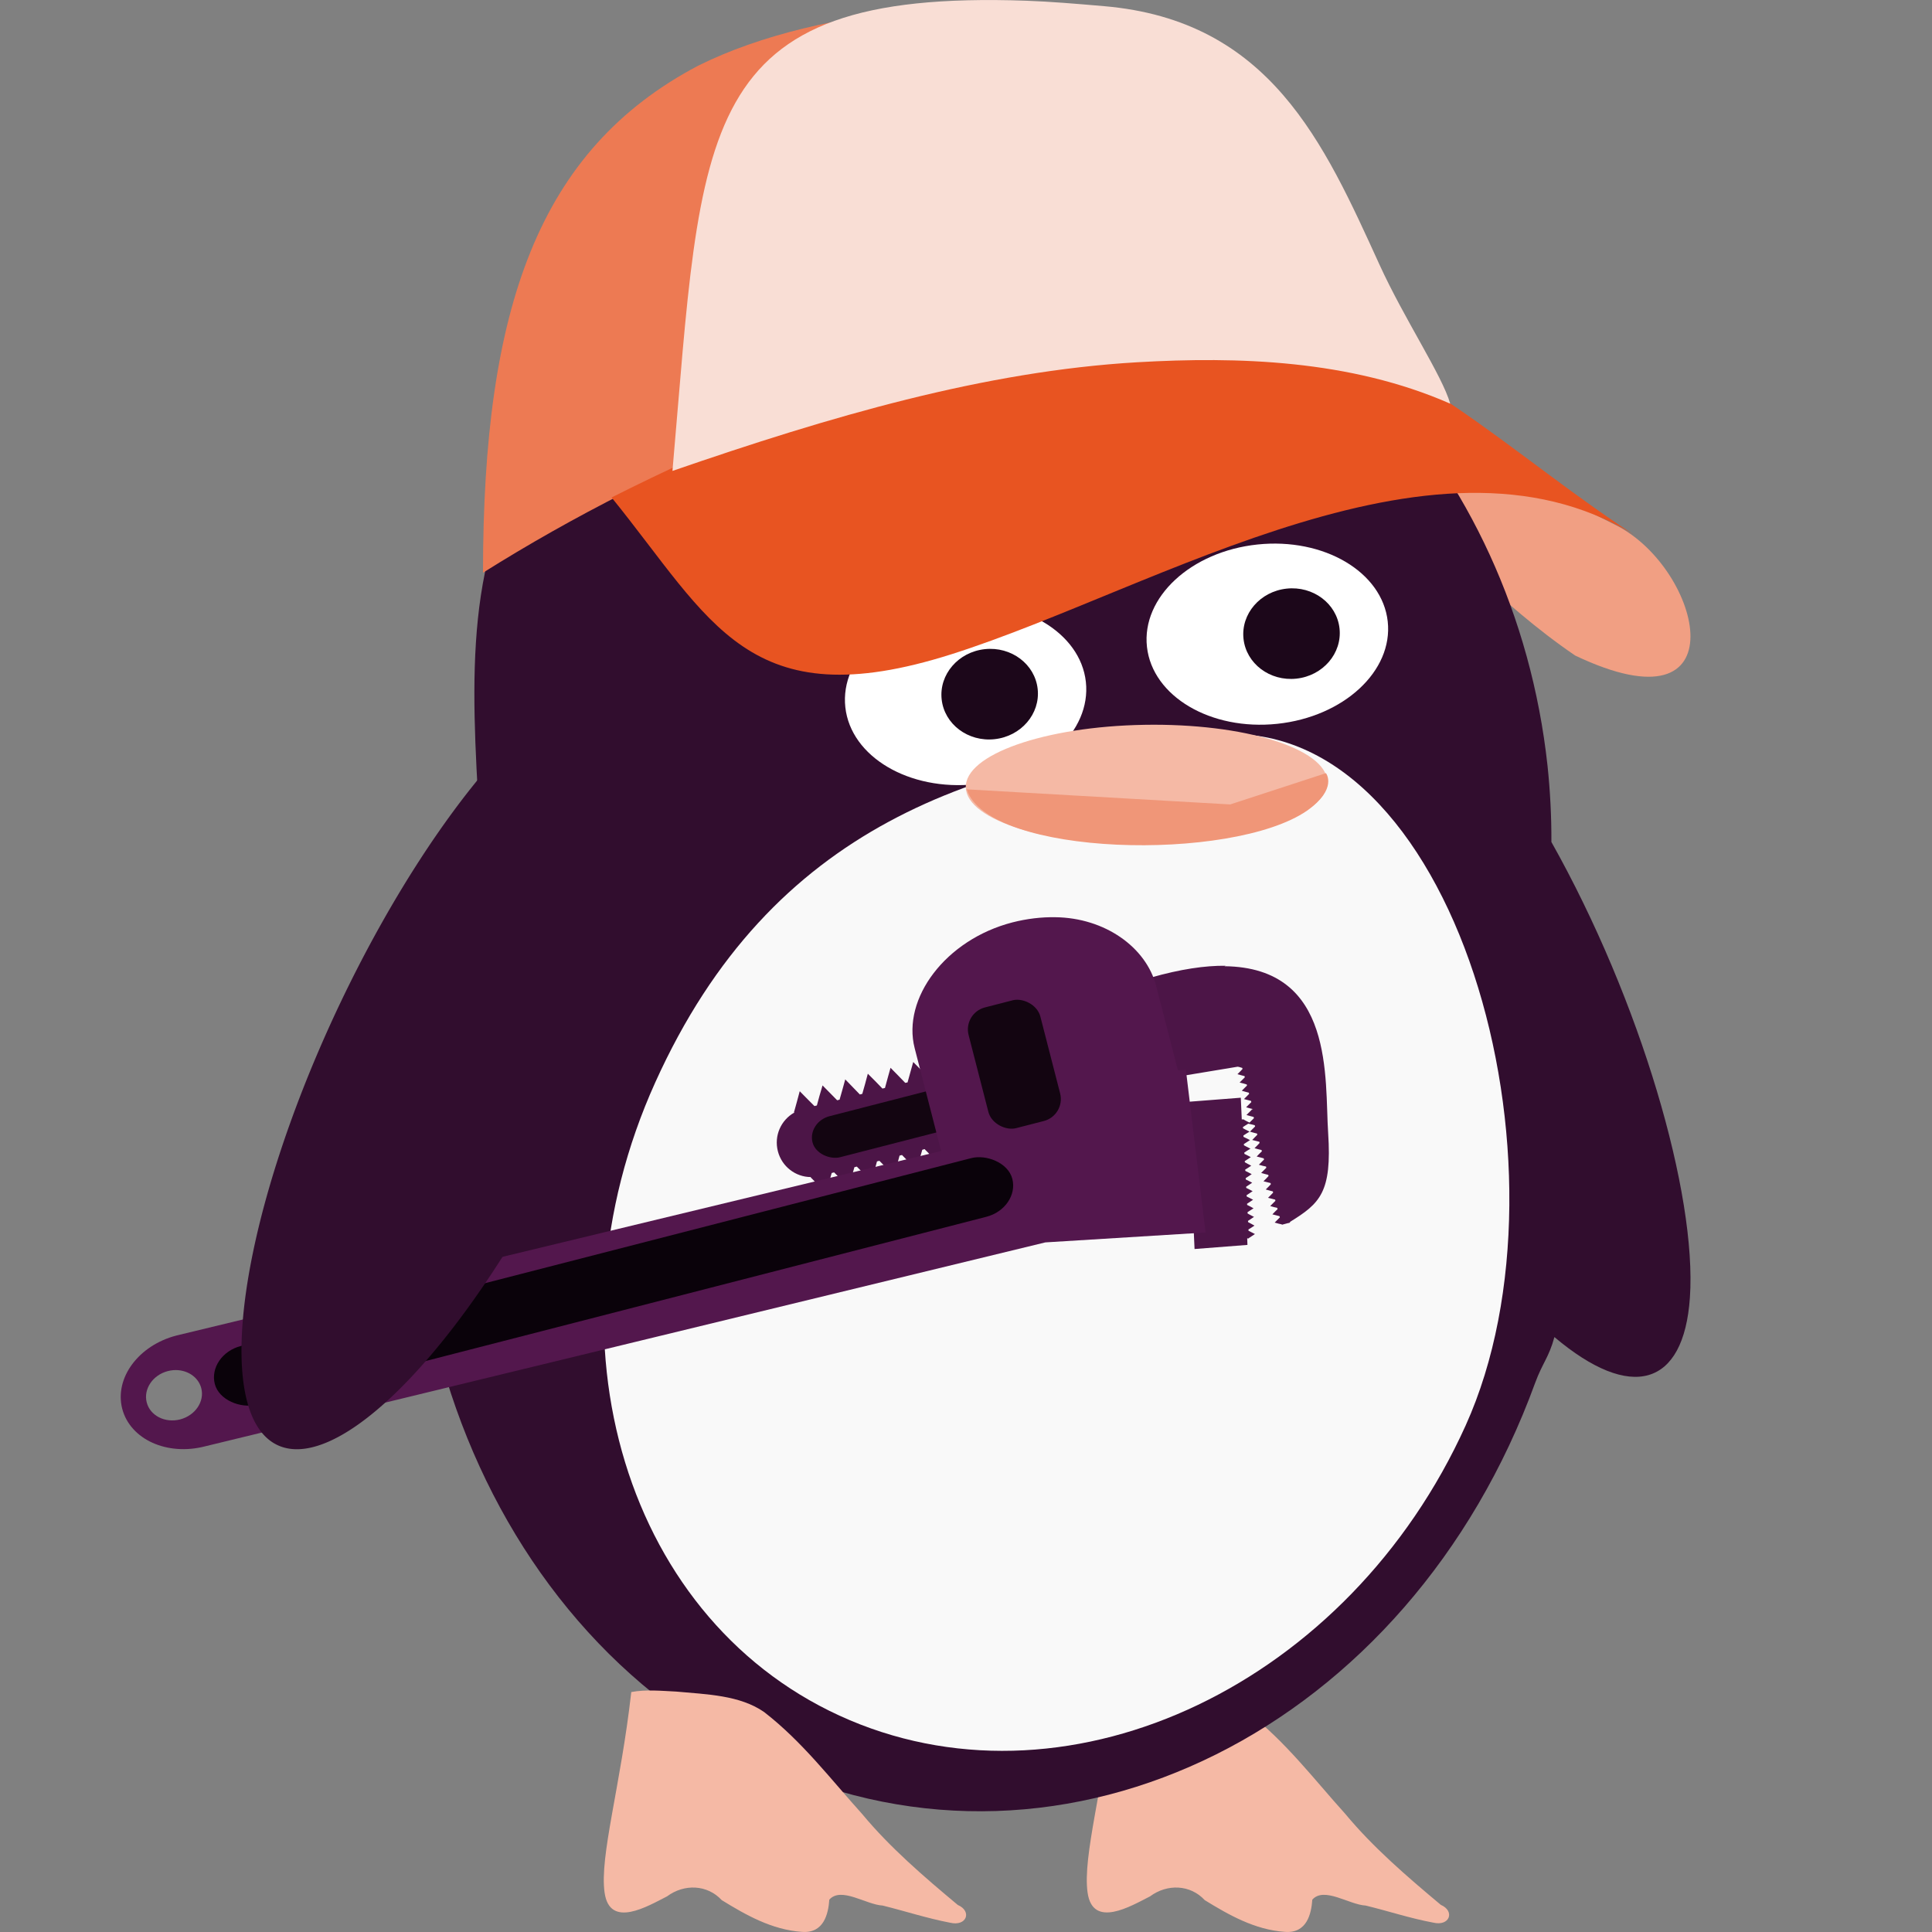<svg xmlns="http://www.w3.org/2000/svg" width="16" height="16" version="1.1">
 <rect width="100%" height="100%" fill="#808080" stroke="none"/>
 <path style="fill:#f19f83" d="M 13.045,5.429 C 12.367,4.966 12.089,4.539 11.342,4.136 12.469,3.937 12.679,3.99 13.386,4.351 14.097,4.714 14.425,6.086 13.045,5.429 Z"/>
 <path style="fill:#f5b9a5" d="m 9.228,14.013 c -0.089,0.786 -0.264,1.36 -0.221,1.661 0.043,0.301 0.359,0.111 0.517,0.031 0.143,-0.106 0.334,-0.098 0.453,0.031 0.197,0.121 0.414,0.246 0.665,0.263 0.182,0.014 0.218,-0.152 0.226,-0.267 0.098,-0.11 0.305,0.042 0.442,0.049 0.186,0.045 0.369,0.106 0.558,0.141 0.138,0.034 0.184,-0.095 0.064,-0.147 -0.282,-0.236 -0.562,-0.477 -0.79,-0.752 -0.26,-0.288 -0.493,-0.598 -0.812,-0.845 -0.201,-0.141 -0.477,-0.147 -0.726,-0.17 -0.124,-0.006 -0.252,-0.019 -0.375,0.004 z"/>
 <path style="fill:#310d2e" d="M 8.495,1.784 C 8.284,1.773 8.072,1.778 7.862,1.801 6.554,1.946 5.053,2.72 4.359,3.849 3.814,4.734 3.915,5.84 3.984,7.013 3.923,7.14 3.866,7.271 3.813,7.403 c -1.046,2.866 0.099,6.096 2.557,7.215 2.458,1.118 5.299,-0.3 6.344,-3.167 0.06,-0.163 0.113,-0.209 0.159,-0.378 0.636,0.537 1.071,0.41 1.122,-0.326 0.059,-0.853 -0.406,-2.456 -1.147,-3.774 9.21e-4,-0.211 -0.01,-0.421 -0.032,-0.631 C 12.545,3.847 10.704,1.905 8.495,1.784 Z"/>
 <path style="fill:#f9f9f9" d="M 12.138,11.805 C 11.175,13.937 8.89,15.03 7.038,14.246 5.185,13.461 4.464,11.094 5.427,8.963 6.39,6.831 8.082,6.297 10.047,6.088 c 2.006,-0.213 3.054,3.586 2.091,5.717 z"/>
 <path style="fill:#4c1547" d="m 10.15,7.998 c -0.17,-0.002 -0.374,0.028 -0.62,0.098 l 0.201,0.824 0.519,-0.086 0.011,0.002 0.027,0.008 0.002,0.009 -0.019,0.02 -0.023,0.023 0.032,0.009 0.027,0.007 0.002,0.01 -0.02,0.02 -0.023,0.023 0.032,0.008 0.027,0.008 0.002,0.009 -0.02,0.02 -0.023,0.023 0.031,0.009 0.027,0.007 0.003,0.01 -0.02,0.02 -0.023,0.023 0.031,0.008 0.027,0.007 0.003,0.01 -0.02,0.02 -0.023,0.023 0.032,0.009 0.025,0.006 -0.007,0.002 -0.005,0.002 8e-4,0.002 -0.02,0.02 -0.023,0.023 0.032,0.009 0.027,0.007 0.003,0.01 -0.02,0.02 -0.017,0.017 -0.024,-0.012 -0.024,-0.013 v -0.002 l -0.016,7.997e-4 -0.008,-0.18 -0.438,0.034 0.055,1.219 0.438,-0.034 -0.002,-0.054 h 0.009 0.005 v -0.003 l 0.023,-0.015 0.027,-0.018 -0.029,-0.015 -0.024,-0.012 -8e-4,-0.011 0.023,-0.014 0.027,-0.018 -0.029,-0.016 -0.024,-0.013 -8e-4,-0.01 0.023,-0.015 0.027,-0.018 -0.029,-0.015 -0.024,-0.013 -8e-4,-0.011 0.023,-0.015 0.027,-0.017 -0.029,-0.016 -0.024,-0.012 -7.99e-4,-0.01 0.023,-0.015 0.027,-0.018 -0.029,-0.015 -0.024,-0.012 -8e-4,-0.011 0.023,-0.015 0.027,-0.018 -0.029,-0.015 -0.024,-0.012 -8e-4,-0.01 0.023,-0.015 0.027,-0.018 -0.029,-0.015 -0.024,-0.012 -7.99e-4,-0.011 0.023,-0.015 0.027,-0.018 -0.029,-0.015 -0.024,-0.012 -8e-4,-0.011 0.023,-0.014 0.027,-0.018 -0.029,-0.015 -0.024,-0.013 -8e-4,-0.01 0.023,-0.015 0.027,-0.018 -0.029,-0.015 -0.024,-0.012 -8e-4,-0.011 0.023,-0.015 0.028,-0.017 -0.03,-0.015 -0.024,-0.013 -7.99e-4,-0.01 0.023,-0.015 0.028,-0.018 -0.03,-0.015 -0.024,-0.012 -8e-4,-0.011 0.023,-0.015 0.028,-0.017 -0.03,-0.015 -0.024,-0.013 -8e-4,-0.01 0.023,-0.015 0.021,-0.013 0.027,0.006 0.027,0.007 0.003,0.01 -0.02,0.02 -0.023,0.023 0.032,0.009 0.027,0.007 0.002,0.01 -0.019,0.019 -0.023,0.024 0.032,0.008 0.027,0.007 0.002,0.01 -0.019,0.02 -0.023,0.023 0.032,0.009 0.026,0.006 0.003,0.011 -0.02,0.019 -0.023,0.024 0.032,0.008 0.026,0.007 0.003,0.01 -0.02,0.02 -0.023,0.023 0.032,0.009 0.027,0.006 0.003,0.01 -0.02,0.02 -0.023,0.023 0.032,0.009 0.027,0.007 0.002,0.01 -0.019,0.02 -0.023,0.023 0.032,0.008 0.027,0.007 0.002,0.01 -0.019,0.02 -0.023,0.023 0.032,0.009 0.027,0.007 0.002,0.01 -0.019,0.02 -0.023,0.023 0.032,0.008 0.027,0.007 0.002,0.01 -0.02,0.02 -0.023,0.023 0.031,0.009 0.027,0.006 0.003,0.011 -0.02,0.019 -0.023,0.024 0.032,0.008 0.027,0.007 0.003,0.01 -0.02,0.02 -0.023,0.023 0.032,0.009 0.027,0.006 8e-4,0.003 0.052,-0.014 v 8e-4 c 5.2e-4,-3.22e-4 0.001,-4.4e-4 0.002,-8e-4 l 0.014,-0.004 -0.002,-0.005 c 0.25,-0.154 0.349,-0.245 0.317,-0.736 -0.03,-0.447 0.058,-1.372 -0.859,-1.382 z M 7.751,8.746 7.727,8.832 7.704,8.915 7.686,8.92 7.626,8.859 7.563,8.795 7.539,8.881 7.516,8.964 c -0.006,0.001 -0.012,0.002 -0.019,0.004 L 7.438,8.907 7.375,8.843 7.351,8.929 7.329,9.01 7.308,9.015 7.25,8.955 7.187,8.892 7.164,8.978 7.141,9.059 7.121,9.064 7.062,9.003 7,8.939 6.976,9.026 6.953,9.107 6.933,9.112 6.874,9.052 6.812,8.989 6.787,9.074 6.765,9.155 6.745,9.16 6.686,9.101 6.623,9.037 6.6,9.123 6.577,9.206 h -0.002 l 7.997e-4,0.003 0.002,0.005 C 6.468,9.276 6.409,9.405 6.442,9.534 6.475,9.662 6.589,9.747 6.714,9.748 l 0.002,0.005 7.997e-4,0.003 0.002,-7.997e-4 0.06,0.062 0.063,0.064 0.023,-0.086 0.023,-0.081 0.02,-0.005 0.059,0.06 0.062,0.064 0.024,-0.086 0.023,-0.081 0.02,-0.005 0.059,0.06 0.062,0.064 0.024,-0.086 0.022,-0.081 0.02,-0.005 0.059,0.06 0.062,0.064 0.024,-0.086 0.022,-0.081 0.02,-0.005 0.059,0.06 0.062,0.064 0.024,-0.086 0.023,-0.081 c 0.006,-0.002 0.013,-0.004 0.019,-0.006 l 0.06,0.061 0.062,0.064 0.024,-0.086 0.023,-0.084 0.018,-0.005 0.06,0.062 0.063,0.064 0.023,-0.086 0.023,-0.084 h 0.002 L 8.017,9.417 7.97,9.237 7.845,9.269 C 7.847,9.238 7.844,9.206 7.836,9.174 7.828,9.142 7.815,9.113 7.798,9.087 L 7.923,9.055 7.876,8.874 v -0.003 l -0.002,7.997e-4 -0.061,-0.061 z"/>
 <rect style="fill:#130511" width=".351" height="1.518" x="-11.02" y="-5.68" rx=".176" ry=".191" transform="matrix(-0.249,-0.968,-0.968,0.249,0,0)"/>
 <path style="fill:#53174d" d="M 8.74,7.596 C 8.625,7.594 8.505,7.608 8.384,7.639 7.83,7.782 7.469,8.269 7.575,8.681 L 7.794,9.532 1.462,11.06 c -0.314,0.081 -0.515,0.351 -0.45,0.606 0.066,0.255 0.372,0.393 0.686,0.312 l 6.959,-1.689 1.327,-0.082 L 9.821,8.86 9.755,8.864 9.575,8.166 C 9.492,7.844 9.15,7.601 8.74,7.596 Z M 1.436,11.347 c 0.108,-0.008 0.206,0.053 0.231,0.15 0.028,0.11 -0.05,0.225 -0.175,0.258 -0.125,0.032 -0.249,-0.031 -0.277,-0.141 -0.028,-0.11 0.049,-0.226 0.174,-0.259 0.016,-0.004 0.031,-0.007 0.047,-0.008 z"/>
 <rect style="fill:#130511" width="1.033" height=".614" x="-11.15" y="-6.25" ry=".188" transform="matrix(-0.249,-0.968,-0.968,0.249,0,0)"/>
 <rect style="fill:#0a020a" width=".502" height="6.823" x="-11.8" y="-5.69" rx=".251" ry=".287" transform="matrix(-0.249,-0.968,-0.968,0.249,0,0)"/>
 <ellipse style="fill:#ffffff" cx="9.859" cy="6.325" rx="1.003" ry=".747" transform="matrix(0.994,-0.105,0.11,0.994,0,0)"/>
 <ellipse style="fill:#1c071a" cx="10.069" cy="6.363" rx=".4" ry=".375" transform="matrix(0.994,-0.107,0.108,0.994,0,0)"/>
 <ellipse style="fill:#ffffff" cx="7.319" cy="6.56" rx="1.002" ry=".747" transform="matrix(0.994,-0.105,0.11,0.994,0,0)"/>
 <ellipse style="fill:#f5b9a5" cx="9.249" cy="6.661" rx="1.497" ry=".495" transform="matrix(1,-0.017,0.037,0.999,0,0)"/>
 <path style="fill:#310d2e" d="M 5.243,8.152 A 1.096,3.507 25.338 0 1 2.962,11.8 1.096,3.507 25.338 0 1 2.097,10.363 1.096,3.507 25.338 0 1 4.113,6.275"/>
 <path style="fill:#f09678" d="M 8.006,6.537 10.188,6.662 10.981,6.403 c 0,0 0.1,0.128 -0.157,0.311 C 10.204,7.141 8.184,7.096 8.006,6.537 Z"/>
 <path style="fill:#f5b9a5" d="m 5.228,14.013 c -0.089,0.786 -0.264,1.359 -0.221,1.661 0.043,0.302 0.359,0.111 0.517,0.031 0.143,-0.106 0.334,-0.098 0.453,0.031 0.197,0.121 0.414,0.246 0.665,0.263 0.182,0.014 0.218,-0.152 0.226,-0.267 0.098,-0.11 0.305,0.042 0.442,0.049 0.186,0.046 0.369,0.106 0.558,0.142 0.138,0.033 0.184,-0.095 0.064,-0.147 C 7.649,15.54 7.369,15.299 7.141,15.024 6.881,14.736 6.647,14.426 6.329,14.179 6.127,14.038 5.852,14.032 5.602,14.009 c -0.125,-0.006 -0.252,-0.019 -0.375,0.004 z"/>
 <ellipse style="fill:#1c071a" cx="7.529" cy="6.594" rx=".4" ry=".375" transform="matrix(0.994,-0.107,0.108,0.994,0,0)"/>
 <path style="fill:#ed7a53" d="M 11.946,3.372 C 9.797,2.42 7.273,3.024 5.175,4.08 4.765,4.287 4.371,4.51 4,4.743 4,2.544 4.461,1.24 5.782,0.544 6.824,0.026 8.427,-0.049 9.44,0.169 10.089,0.449 10.019,0.536 10.741,1.205 10.867,1.449 11.918,3.369 11.946,3.372 Z"/>
 <path style="fill:#e85421" d="M 13.607,4.477 C 12.523,3.79 11.563,2.776 10.431,2.697 8.767,2.592 6.799,3.243 5.065,4.12 5.893,5.141 6.195,5.953 7.88,5.418 9.59,4.875 11.956,3.373 13.607,4.477 Z"/>
 <path style="fill:#f9ded5" d="M 12.01,3.343 C 11.181,2.979 10.248,2.952 9.419,3 8.151,3.074 6.875,3.449 5.569,3.9 5.818,1.054 5.736,-0.092 8.499,0.006 8.698,0.013 8.912,0.031 9.143,0.051 10.518,0.169 10.964,1.183 11.424,2.191 c 0.207,0.454 0.52,0.919 0.586,1.152 z"/>
</svg>

